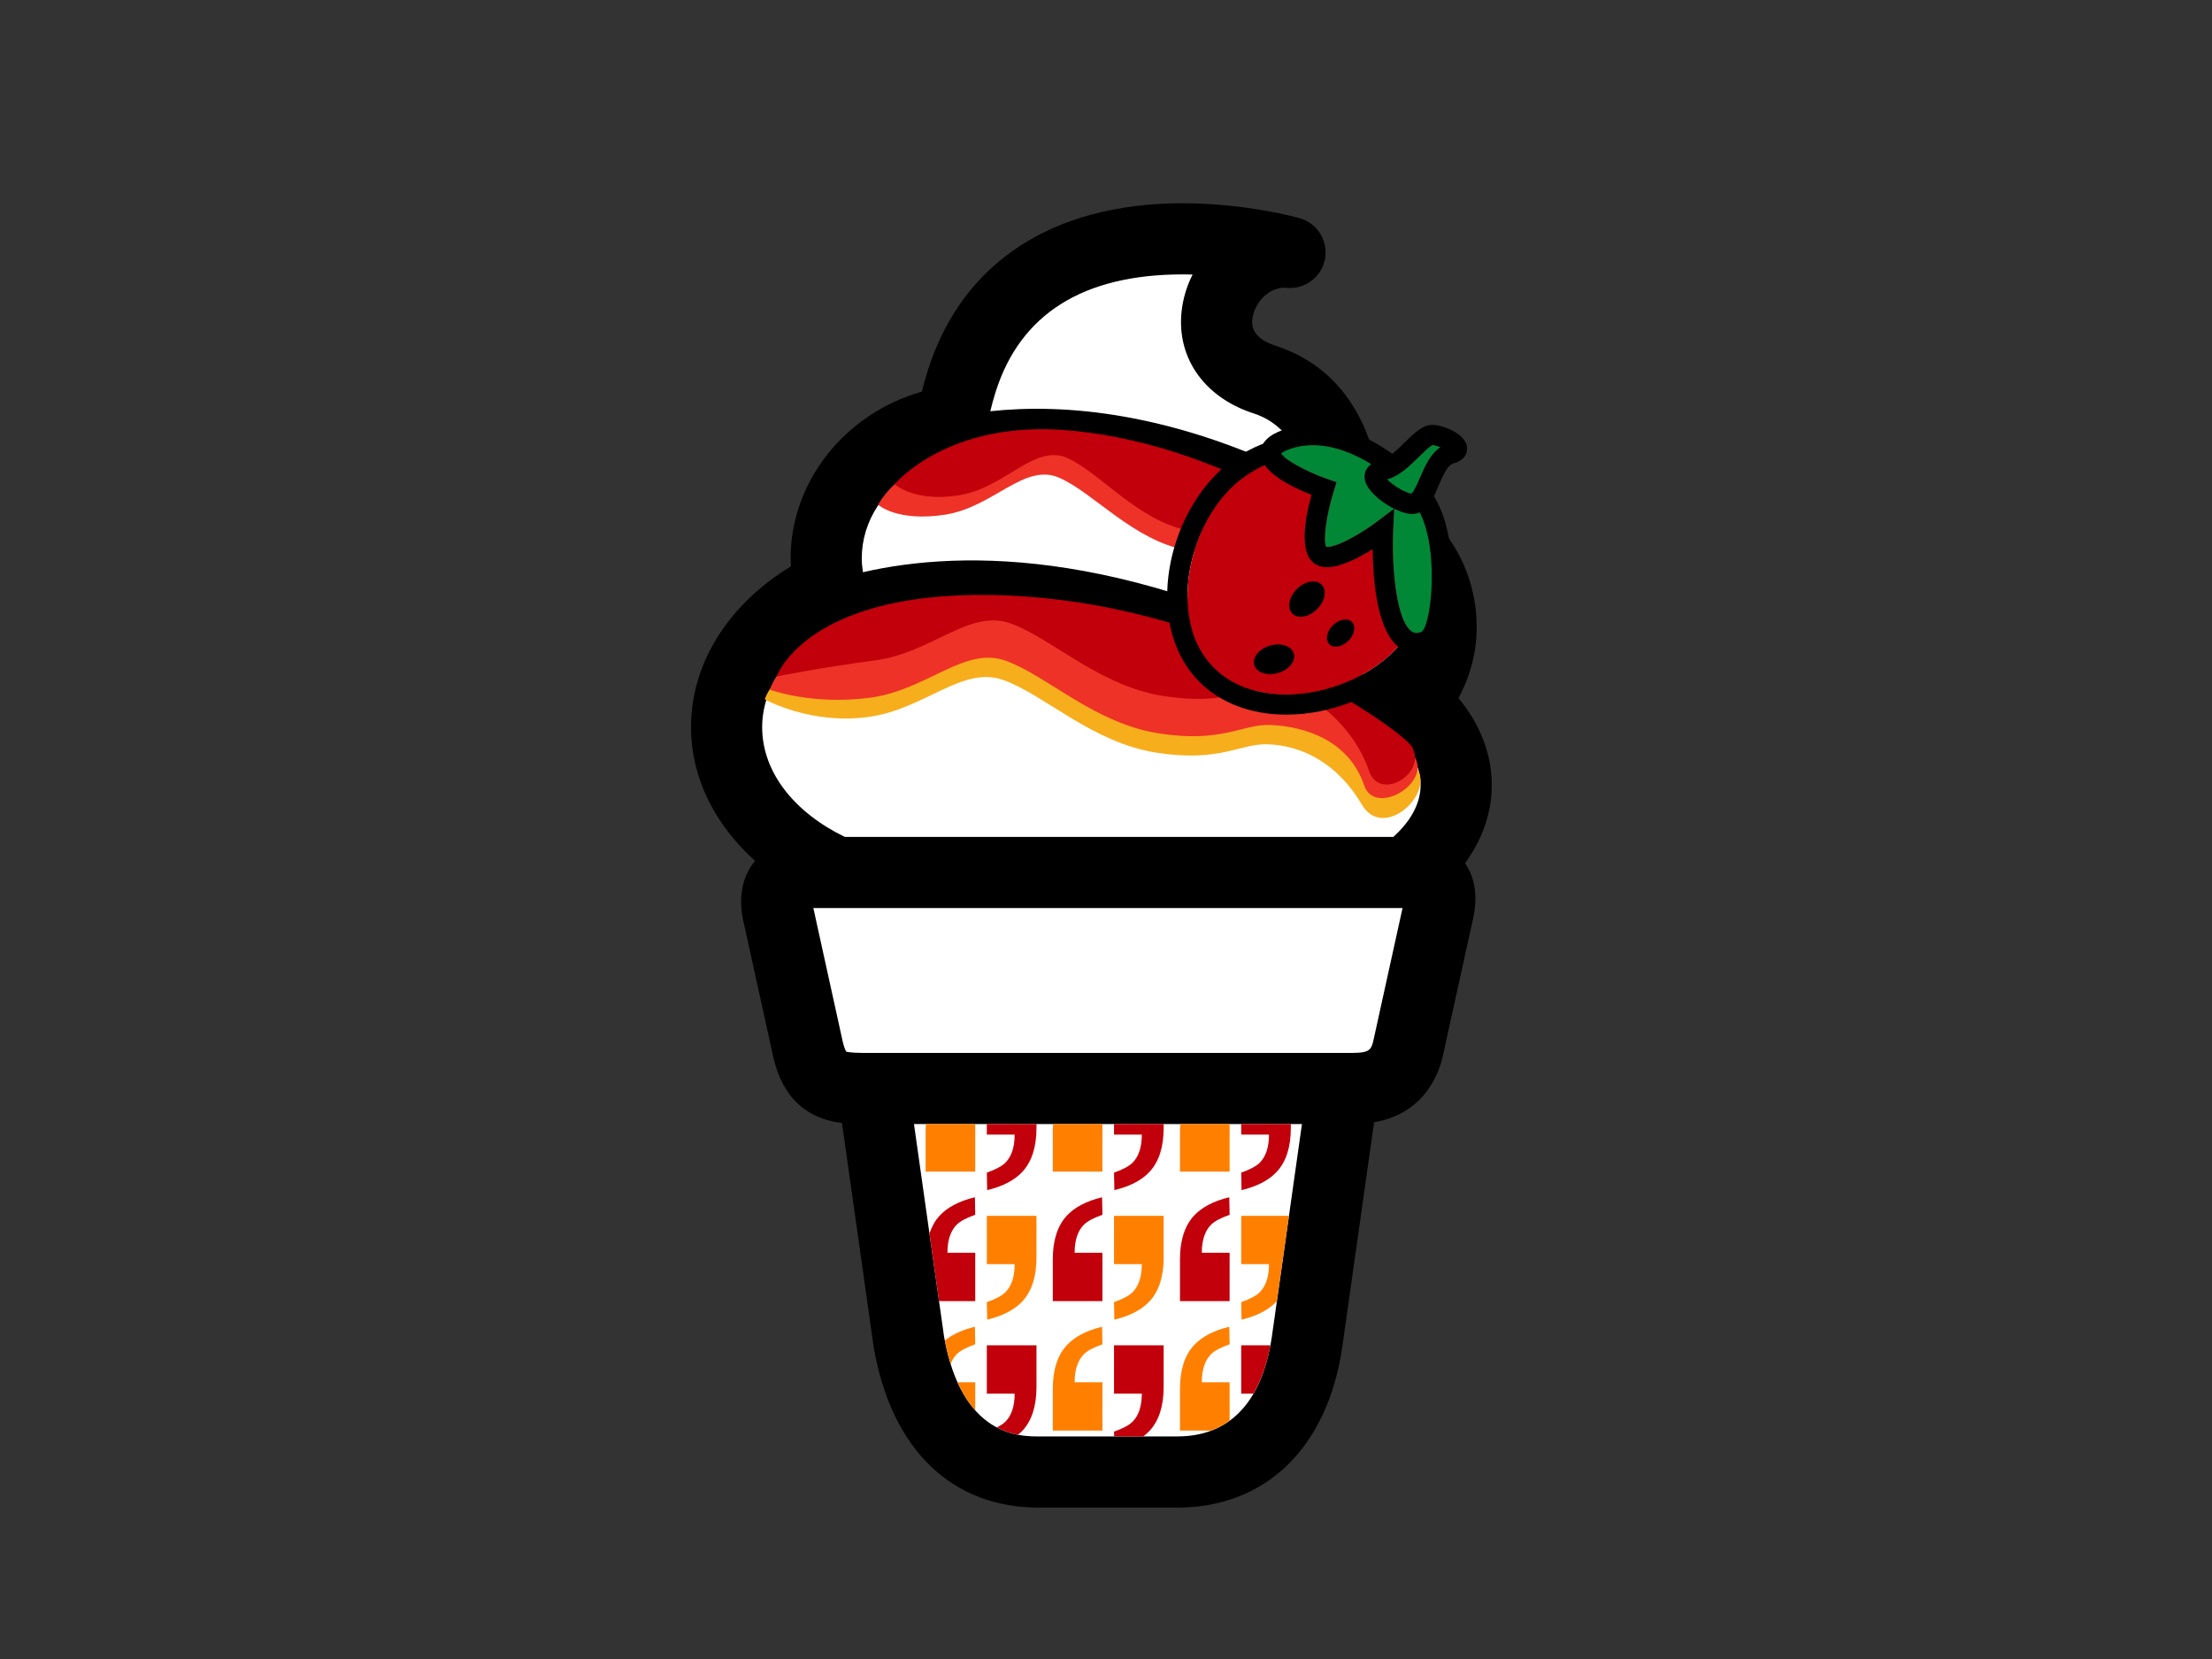 <?xml version="1.0" encoding="utf-8"?>
<!-- Generator: Adobe Illustrator 17.0.0, SVG Export Plug-In . SVG Version: 6.00 Build 0)  -->
<!DOCTYPE svg PUBLIC "-//W3C//DTD SVG 1.1//EN" "http://www.w3.org/Graphics/SVG/1.1/DTD/svg11.dtd">
<svg version="1.1" id="Layer_1" xmlns="http://www.w3.org/2000/svg" xmlns:xlink="http://www.w3.org/1999/xlink" x="0px" y="0px"
	 width="800px" height="600px" viewBox="0 0 800 600" enable-background="new 0 0 800 600" xml:space="preserve">
<rect x="0" y="0" width="800" height="600" fill="#333333" stroke="none"/>
<g>
	<path fill="#FFFFFF" d="M508.991,315.548h-0.315c11.236-8.629,17.976-19.653,17.976-31.665c0-11.186-5.843-21.508-15.715-29.845
		c6.461-7.817,10.25-17.123,10.25-27.13c0-20.017-12.943-36.422-34.605-44.433c0,0,0.367-35.635-29.259-45.212
		c-31.27-10.109-15.281-48.224,9.223-45.971c0,0-95.322-27.244-118.708,46.509c-1.723,5.429-2.872,10.292-3.548,14.668
		c-25.736,3.631-45.488,24.344-45.488,49.425c0,3.427,0.375,6.768,1.074,9.999c-22.331,10.921-37.093,29.732-37.093,51.116
		c0,22.342,16.102,41.873,40.128,52.538h-8.731c-10.977,0-14.552,5.973-12.945,13.986l11.029,50.141
		c2.836,11.99,8.894,13.986,19.873,13.986h3.604l12.989,91.804c5.233,29.709,21.006,46.904,46.91,46.904h50.149
		c25.902,0,42.624-17.877,46.902-46.904l12.995-91.804h3.584c10.971,0,17.308-4.294,19.873-13.986l11.026-50.141
		C521.928,321.75,519.967,315.548,508.991,315.548z"/>
	<g>
		<path fill="#FF8000" d="M380.756,517.392v-15.063c0-6.856,1.673-12.117,5.026-15.778c2.872-3.109,7.141-5.343,12.802-6.699
			l0.122,6.332c-3.189,1.113-5.423,2.311-6.702,3.581c-2.228,2.234-3.35,5.622-3.35,10.159h10.051v17.468H380.756z"/>
	</g>
	<g>
		<path fill="#FF8000" d="M374.855,439.718v15.069c0,6.856-1.679,12.111-5.028,15.781c-2.869,3.109-7.141,5.341-12.804,6.699
			l-0.119-6.332c3.192-1.121,5.423-2.314,6.702-3.59c2.234-2.226,3.352-5.617,3.352-10.154h-10.054v-17.474H374.855z"/>
	</g>
	<g>
		<path fill="#C2000B" d="M380.756,470.56v-15.069c0-6.848,1.673-12.111,5.026-15.781c2.872-3.109,7.141-5.34,12.802-6.699
			l0.122,6.34c-3.189,1.113-5.423,2.306-6.702,3.584c-2.228,2.226-3.35,5.614-3.35,10.151h10.051v17.474H380.756z"/>
	</g>
	<g>
		<path fill="#FF8000" d="M420.848,439.718v15.069c0,6.856-1.673,12.111-5.026,15.781c-2.869,3.109-7.138,5.341-12.802,6.699
			l-0.122-6.332c3.195-1.121,5.426-2.314,6.705-3.59c2.228-2.226,3.349-5.617,3.349-10.154H402.9v-17.474H420.848z"/>
	</g>
	<g>
		<path fill="#C2000B" d="M426.752,470.56v-15.069c0-6.848,1.676-12.111,5.031-15.781c2.872-3.109,7.135-5.34,12.799-6.699
			l0.124,6.34c-3.195,1.113-5.429,2.306-6.707,3.584c-2.228,2.226-3.344,5.614-3.344,10.151h10.051v17.474H426.752z"/>
	</g>
	<path d="M539.518,283.884c0-11.128-4.214-21.983-12.048-31.416c4.332-7.997,6.586-16.673,6.586-25.559
		c0-22.897-13.039-42.304-35.309-53.209c-1.972-13.807-9.419-39.614-37.466-48.68c-9.411-3.04-8.566-8.389-8.29-10.148
		c0.87-5.487,6.094-11.36,12.377-10.767c6.622,0.586,12.6-3.915,13.826-10.443c1.221-6.531-2.725-12.915-9.112-14.74
		c-0.771-0.221-19.208-5.412-42.329-5.412c-47.092,0-79.825,21.453-92.174,60.396c-0.842,2.64-1.574,5.227-2.198,7.748
		c-27.605,7.831-47.443,32.341-47.443,60.242c0,0.98,0.025,1.961,0.072,2.941c-22.765,13.923-36.091,35.141-36.091,58.173
		c0,18.465,8.748,35.354,23.157,48.329c-0.022,0.022-0.047,0.05-0.066,0.072c-4.421,5.398-5.978,12.73-4.341,20.887l11.073,50.342
		c4.244,17.927,15.856,22.4,24.769,23.513l11.482,81.115l0.072,0.431c6.437,36.563,28.149,57.536,59.576,57.536h50.149
		c31.993,0,54.286-21.638,59.64-57.966l11.523-81.38c16.72-2.902,22.591-15.207,24.631-22.925l11.137-50.594
		c2.204-9.745-0.146-16.207-2.869-20.169C536.008,303.724,539.518,294.145,539.518,283.884z M427.752,99.24
		c1.201,0,2.394,0.017,3.565,0.053c-1.806,3.562-3.095,7.458-3.742,11.575c-2.761,17.515,7.362,32.678,25.789,38.637
		c12.564,4.059,17.374,15.488,19.213,23.731c-48.876-24.507-88.187-27.321-114.425-24.507c0.536-2.253,1.173-4.595,1.949-7.039
		C369.034,113.522,391.793,99.24,427.752,99.24z M332.159,169.716c15.301-5.874,78.237-23.505,168.603,37.11
		c4.907,5.688,7.561,12.514,7.561,20.083c0,6.605-2.524,13.152-7.301,18.935c-0.459,0.558-0.826,1.151-1.177,1.751
		c-88.46-49.663-151.662-48.945-187.753-40.644c-0.251-1.679-0.422-3.366-0.422-5.053
		C311.67,188.391,319.874,176.21,332.159,169.716z M459.963,483.59c-2.413,16.386-10.302,35.914-34.174,35.914H375.64
		c-6.879,0-27.771,0-34.202-36.063l-10.886-76.915H470.87L459.963,483.59z M496.634,376.646c-0.754,2.841-1.276,4.15-7.365,4.15
		H312.137c-4.36,0-5.801-0.411-5.992-0.411c-0.019,0-0.025,0.008-0.019,0.016c-0.006-0.008-0.663-0.812-1.298-3.49l-10.67-48.497
		c0.008,0,0.014,0,0.022,0h213.066L496.634,376.646z M503.918,302.68H305.545c-18.04-8.72-29.897-23.24-29.897-39.67
		c0-14.492,9.629-28.262,25.954-37.483c30.046-10.267,100.392-20.754,206.588,44c3.115,3.904,5.597,8.756,5.597,14.356
		C513.787,290.635,510.126,297.091,503.918,302.68z"/>
	<g>
		<path fill="#FF8000" d="M380.756,423.721h17.949v-17.195h-17.811c-0.042,0.718-0.138,1.378-0.138,2.132V423.721z"/>
		<path fill="#FF8000" d="M434.655,499.924c0-4.537,1.116-7.925,3.344-10.159c1.278-1.27,3.512-2.469,6.707-3.581l-0.124-6.332
			c-5.663,1.356-9.927,3.59-12.799,6.699c-3.355,3.662-5.031,8.922-5.031,15.778v15.063h11.305c2.474-0.933,4.669-2.159,6.649-3.604
			v-13.865H434.655z"/>
		<path fill="#FF8000" d="M448.898,439.718v17.474h10.051c0,4.537-1.121,7.928-3.349,10.154c-1.279,1.276-3.51,2.469-6.702,3.59
			l0.121,6.332c5.65-1.359,9.916-3.584,12.782-6.685l4.371-30.864H448.898z"/>
		<path fill="#FF8000" d="M426.752,423.721h17.954v-17.195h-17.813c-0.044,0.718-0.141,1.378-0.141,2.132V423.721z"/>
		<path fill="#FF8000" d="M352.706,499.924h-6.414c1.902,4.23,4.095,7.538,6.414,10.14V499.924z"/>
		<path fill="#FF8000" d="M334.758,423.721h17.949v-17.195h-17.808c-0.039,0.718-0.141,1.378-0.141,2.132V423.721z"/>
		<path fill="#FF8000" d="M352.588,479.851c-4.534,1.082-8.129,2.764-10.88,4.968c0.599,3.087,1.303,5.909,2.098,8.472
			c0.547-1.372,1.251-2.571,2.201-3.526c1.278-1.27,3.512-2.469,6.699-3.581L352.588,479.851z"/>
	</g>
	<g>
		<path fill="#C2000B" d="M412.954,410.354c0,4.537-1.121,7.925-3.349,10.159c-1.279,1.27-3.51,2.463-6.705,3.581l0.122,6.332
			c5.663-1.356,9.932-3.59,12.802-6.696c3.352-3.67,5.026-8.925,5.026-15.781v-1.422H402.9v3.827H412.954z"/>
		<path fill="#C2000B" d="M366.958,410.354c0,4.537-1.118,7.925-3.352,10.159c-1.279,1.27-3.51,2.463-6.702,3.581l0.119,6.332
			c5.663-1.356,9.935-3.59,12.804-6.696c3.35-3.67,5.028-8.925,5.028-15.781v-1.422h-17.951v3.827H366.958z"/>
		<path fill="#C2000B" d="M458.949,410.354c0,4.537-1.121,7.925-3.349,10.159c-1.279,1.27-3.51,2.463-6.702,3.581l0.121,6.332
			c5.661-1.356,9.93-3.59,12.802-6.696c3.352-3.67,5.026-8.925,5.026-15.781v-1.422h-17.949v3.827H458.949z"/>
		<path fill="#C2000B" d="M448.898,486.556v17.468h4.424c3.129-5.371,5.039-11.523,6.144-17.468H448.898z"/>
		<path fill="#C2000B" d="M420.848,501.619v-15.063H402.9v17.468h10.054c0,4.545-1.121,7.925-3.349,10.159
			c-1.279,1.27-3.51,2.469-6.705,3.581l0.036,1.74h10.548c0.859-0.655,1.646-1.345,2.339-2.099
			C419.175,513.739,420.848,508.476,420.848,501.619z"/>
		<path fill="#C2000B" d="M374.855,501.619v-15.063h-17.951v17.468h10.054c0,4.545-1.118,7.925-3.352,10.159
			c-0.718,0.71-1.767,1.4-3.087,2.068c2.659,1.4,5.274,2.204,7.632,2.656c0.58-0.489,1.176-0.964,1.676-1.502
			C373.176,513.739,374.855,508.476,374.855,501.619z"/>
		<path fill="#C2000B" d="M352.706,453.086h-10.051c0-4.537,1.121-7.925,3.352-10.151c1.278-1.279,3.512-2.472,6.699-3.584
			l-0.119-6.34c-5.661,1.359-9.933,3.59-12.804,6.699c-1.602,1.759-2.792,3.899-3.631,6.384l3.463,24.466h13.092V453.086z"/>
	</g>
	<path fill="#EE3227" d="M317.621,182.575c0,0,6.928,6.301,24.339,3.537c17.419-2.764,28.539-18.846,41.117-13.332
		c12.572,5.514,26.6,22.516,45.944,26.191c19.349,3.675,25.371-3.43,33.857-3.004c10.598,0.528,23.701,13.997,28.251,30.115
		c3.173,11.266,17.225,0.431,14.539-12.744c-1.974-9.687-59.559-48.829-126.36-52.689
		C328.914,157.74,317.621,182.575,317.621,182.575z"/>
	<path fill="#F7AE1C" d="M276.609,252.934c0,0,16.314,9.168,37.184,6.404c20.865-2.764,34.196-18.846,49.265-13.332
		c15.072,5.512,31.877,22.513,55.067,26.189c23.185,3.678,30.4-3.429,40.573-3.007c12.699,0.527,25.222,7.171,33.852,21.837
		c7.602,12.912,25.725-3.206,20.16-12.818c-3.189-5.514-69.492-48.79-149.571-50.577
		C282.643,225.832,276.609,252.934,276.609,252.934z"/>
	<path fill="#EE3227" d="M278.448,249.447c0,0,15.279,5.661,36.149,2.897c20.865-2.764,34.196-18.846,49.268-13.332
		c15.069,5.514,31.883,22.516,55.067,26.191c23.181,3.675,30.397-3.43,40.57-3.004c12.708,0.527,28.403,5.719,33.86,21.837
		c3.805,11.264,23.944-0.467,18.385-10.082c-3.195-5.512-67.703-52.626-147.804-53.313
		C285.227,219.964,278.448,249.447,278.448,249.447z"/>
	<path fill="#C2000B" d="M280.862,244.67c0,0,14.638-3.049,35.511-5.813c20.862-2.764,34.194-18.846,49.265-13.332
		c15.069,5.514,31.883,22.516,55.067,26.191c23.181,3.675,30.397-3.43,40.57-3.004c12.708,0.525,28.403,13.994,33.86,30.113
		c3.805,11.269,21.086,0.889,15.53-8.729c-3.195-5.514-64.939-50.814-144.949-54.667C292.249,211.895,280.862,244.67,280.862,244.67
		z"/>
	<path fill="#C2000B" d="M323.593,175.098c0,0,7.022,6.732,23.563,3.968c16.543-2.764,27.111-18.846,39.057-13.332
		c11.948,5.514,25.272,22.516,43.651,26.191c18.38,3.676,24.096-3.427,32.164-3.004c10.068,0.525,22.516,13.997,26.838,30.115
		c3.015,11.266,18.308-0.342,13.901-9.955c-2.526-5.514-53.142-47.942-116.496-53.44
		C342.722,151.861,323.593,175.098,323.593,175.098z"/>
	<path d="M465.198,258.463c-12.699,0-23.883-4.236-31.493-11.935c-9.024-9.124-12.987-22.643-11.153-38.076
		c1.671-14.047,8.209-27.909,17.493-37.093c9.234-9.132,21.467-14.157,34.448-14.157c13.191,0,25.567,5.164,34.843,14.541
		c18.993,19.205,18.821,50.29-0.389,69.288C498.078,251.78,481.314,258.463,465.198,258.463L465.198,258.463z M474.493,164.555
		c-11.034,0-21.431,4.272-29.279,12.031c-8.14,8.049-13.884,20.29-15.364,32.733c-1.56,13.163,1.665,24.543,9.082,32.04
		c7.969,8.06,18.681,9.75,26.266,9.75c14.251,0,29.036-5.865,38.579-15.306c16.328-16.145,16.474-42.566,0.331-58.891
		C496.225,168.94,485.707,164.555,474.493,164.555L474.493,164.555z"/>
	<path fill="#C2000B" d="M474.493,164.555c-11.034,0-21.431,4.272-29.279,12.031c-8.14,8.049-13.884,20.29-15.364,32.733
		c-1.56,13.163,1.665,24.543,9.082,32.04c7.969,8.06,18.681,9.75,26.266,9.75c14.251,0,29.036-5.865,38.579-15.306
		c16.328-16.145,16.474-42.566,0.331-58.891C496.225,168.94,485.707,164.555,474.493,164.555z"/>
	<path d="M512.293,236.27L512.293,236.27c-2.946,0-5.663-1.212-7.853-3.51c-6.693-7.031-7.906-24.181-8.013-34.15
		c-4.808,3.007-11.479,6.525-16.397,6.525c-1.071,0-2.074-0.155-2.974-0.464c-7.58-2.574-5.412-16.022-2.726-25.722
		c-8.013-3.131-18.385-8.455-18.418-15.063c-0.014-3.639,2.712-6.47,8.099-8.408c3.361-1.212,6.967-1.822,10.725-1.822
		c17.275,0,34.959,12.713,43.488,25.277c8.364,12.31,8.312,36.817,4.609,48.282c-1.48,4.567-3.512,7.268-6.21,8.245
		C515.143,235.996,513.691,236.27,512.293,236.27L512.293,236.27z M504.252,183.909l-0.373,7.839
		c-0.522,10.966,0.616,30.414,5.887,35.939c1.041,1.091,1.894,1.232,2.527,1.232l0,0c0.538,0,1.149-0.124,1.82-0.367
		c3.808-2.657,6.732-32.681-1.971-45.482c-7.262-10.697-22.842-22.063-37.405-22.063c-2.908,0-5.675,0.467-8.235,1.386
		c-1.966,0.71-2.805,1.315-3.129,1.615c1.168,2.176,8.974,6.52,16.67,9.217l3.352,1.171l-1.06,3.394
		c-2.648,8.502-3.885,17.816-2.687,19.97c0.094,0.014,0.218,0.025,0.381,0.025c4.045,0,12.94-5.346,17.963-9.143L504.252,183.909
		L504.252,183.909z"/>
	<path fill="#008837" d="M509.767,227.687c1.041,1.091,1.894,1.232,2.527,1.232c0.538,0,1.149-0.124,1.82-0.367
		c3.808-2.657,6.732-32.681-1.971-45.482c-7.262-10.697-22.842-22.063-37.405-22.063c-2.908,0-5.675,0.467-8.235,1.386
		c-1.966,0.71-2.805,1.315-3.129,1.615c1.168,2.176,8.974,6.52,16.67,9.217l3.352,1.171l-1.06,3.394
		c-2.648,8.502-3.885,17.816-2.687,19.97c0.094,0.014,0.218,0.025,0.381,0.025c4.045,0,12.94-5.346,17.963-9.143l6.26-4.733
		l-0.373,7.839C503.358,202.714,504.495,222.162,509.767,227.687z"/>
	<path d="M487.64,231.794c-2.248,2.223-5.321,2.761-6.865,1.201c-1.544-1.557-0.969-4.625,1.278-6.851
		c2.253-2.226,5.327-2.77,6.87-1.204C490.468,226.497,489.893,229.565,487.64,231.794z"/>
	<path d="M476.316,220.342c-2.922,2.894-6.92,3.595-8.93,1.568c-2.002-2.029-1.256-6.02,1.665-8.914
		c2.93-2.888,6.928-3.598,8.933-1.568C479.994,213.455,479.246,217.448,476.316,220.342z"/>
	<path d="M462.202,243.413c-3.957,1.135-7.803-0.166-8.593-2.908c-0.784-2.742,1.786-5.884,5.743-7.022
		c3.954-1.138,7.796,0.166,8.585,2.908C468.728,239.139,466.157,242.279,462.202,243.413z"/>
	<path d="M510.722,185.905L510.722,185.905c-5.321,0-16.485-6.912-17.17-12.802c-0.293-2.469,0.964-5.479,5.354-6.514
		c3.2-0.754,6.401-3.896,9.231-6.666c2.532-2.494,4.926-4.841,7.602-5.86c0.696-0.265,1.488-0.403,2.355-0.403
		c3.482,0,11.797,3.004,12.457,7.95c0.144,1.055,0.202,4.598-4.929,5.998c-2.151,0.586-3.819,4.515-5.29,7.98
		c-1.784,4.195-3.631,8.535-7.5,9.96C512.188,185.787,511.482,185.905,510.722,185.905L510.722,185.905z M510.722,178.555v3.675
		V178.555L510.722,178.555L510.722,178.555L510.722,178.555z M501.784,173.413c2.046,2.09,6.633,4.899,8.687,5.125
		c0.928-0.732,2.322-4.01,3.093-5.821c1.651-3.885,3.626-8.538,7.337-10.949c-1.022-0.431-2.101-0.754-2.806-0.754
		c-0.978,0.395-2.93,2.303-4.81,4.156C510.04,168.349,506.398,171.916,501.784,173.413L501.784,173.413z"/>
	<path fill="#008837" d="M520.9,161.768c-1.022-0.431-2.101-0.754-2.806-0.754c-0.978,0.395-2.93,2.303-4.81,4.156
		c-3.245,3.179-6.887,6.746-11.501,8.243c2.046,2.09,6.633,4.899,8.687,5.125c0.928-0.732,2.322-4.01,3.093-5.821
		C515.215,168.832,517.189,164.179,520.9,161.768z"/>
</g>
</svg>
